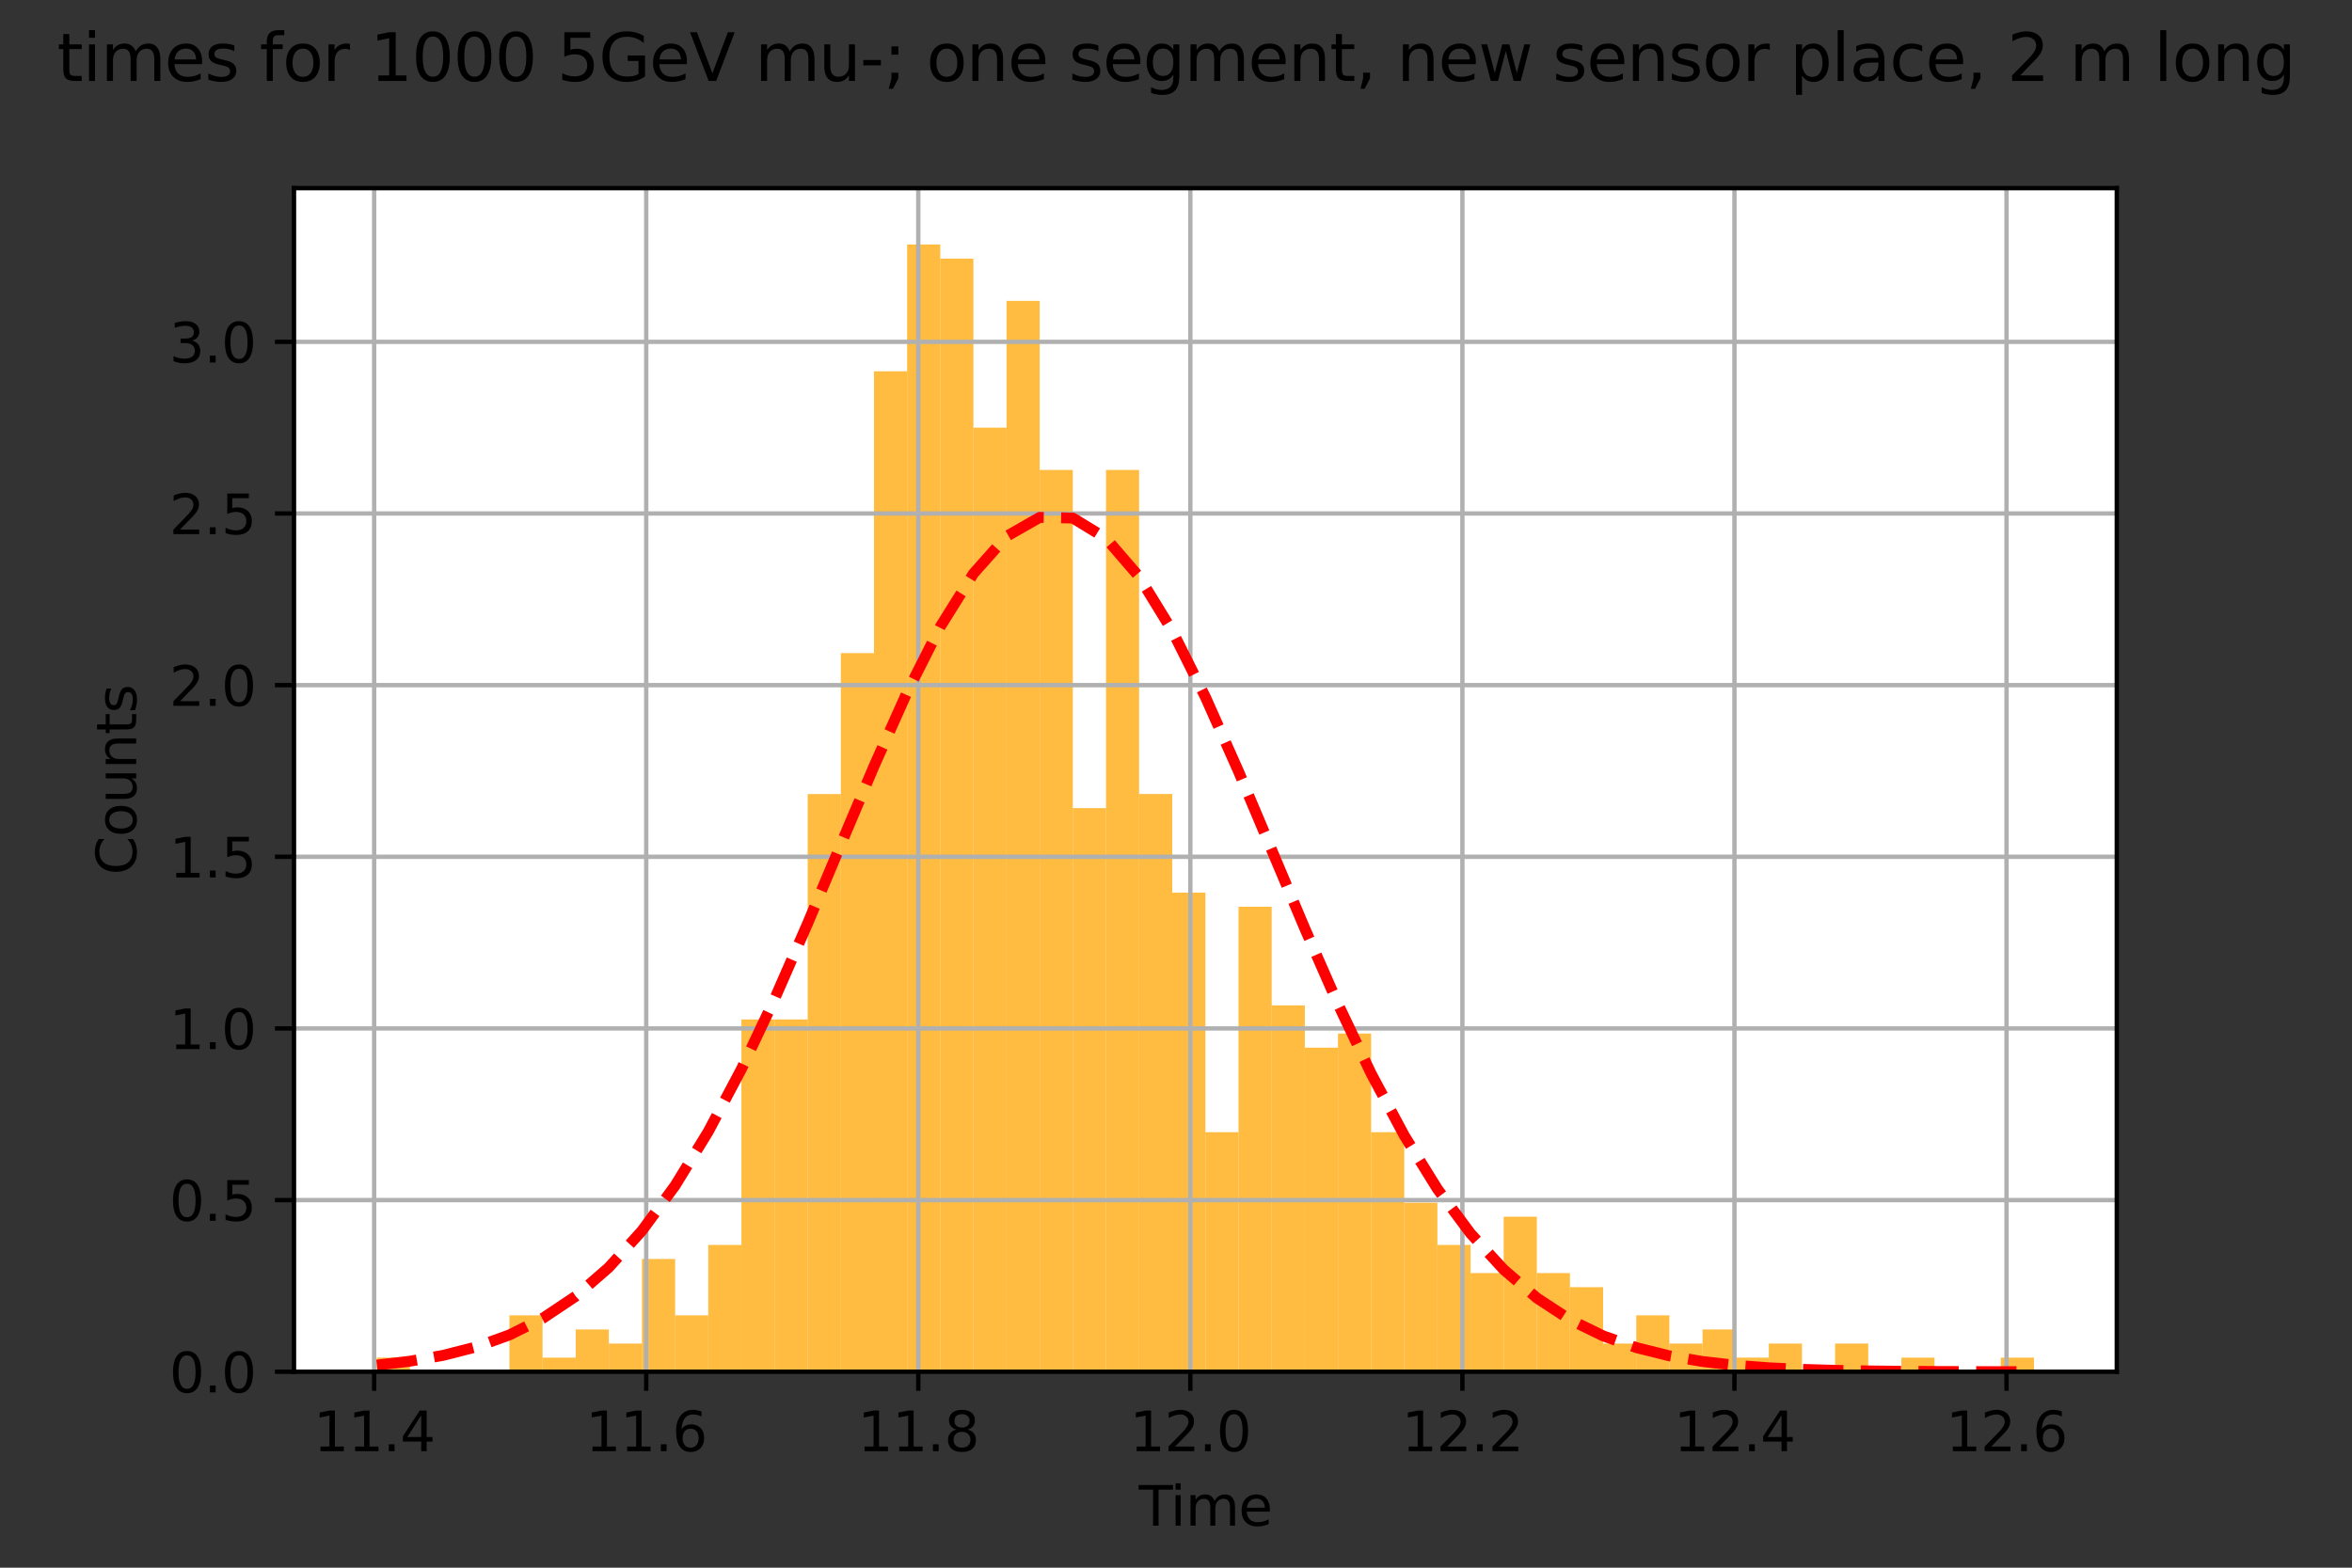 <?xml version="1.0" encoding="utf-8" standalone="no"?>
<!DOCTYPE svg PUBLIC "-//W3C//DTD SVG 1.1//EN"
  "http://www.w3.org/Graphics/SVG/1.1/DTD/svg11.dtd">
<svg xmlns:xlink="http://www.w3.org/1999/xlink" width="432pt" height="288pt" viewBox="0 0 432 288" xmlns="http://www.w3.org/2000/svg" version="1.1">
 <rect x="0" y="0" width="432" height="288" fill="#333333" stroke="none"/>
 <defs>
  <style type="text/css">*{stroke-linejoin: round; stroke-linecap: butt}</style>
 </defs>
 <g id="figure_1">
  <g id="patch_1">
   <path d="M 0 288 
L 432 288 
L 432 0 
L 0 0 
L 0 288 
z
" style="fill: none"/>
  </g>
  <g id="axes_1">
   <g id="patch_2">
    <path d="M 54 252 
L 388.8 252 
L 388.8 34.56 
L 54 34.56 
z
" style="fill: #ffffff"/>
   </g>
   <g id="patch_3">
    <path d="M 69.218 252 
L 75.305 252 
L 75.305 249.411 
L 69.218 249.411 
z
" clip-path="url(#pb1633e975b)" style="fill: #ffa500; opacity: 0.75"/>
   </g>
   <g id="patch_4">
    <path d="M 75.305 252 
L 81.393 252 
L 81.393 252 
L 75.305 252 
z
" clip-path="url(#pb1633e975b)" style="fill: #ffa500; opacity: 0.75"/>
   </g>
   <g id="patch_5">
    <path d="M 81.393 252 
L 87.48 252 
L 87.48 252 
L 81.393 252 
z
" clip-path="url(#pb1633e975b)" style="fill: #ffa500; opacity: 0.75"/>
   </g>
   <g id="patch_6">
    <path d="M 87.48 252 
L 93.567 252 
L 93.567 252 
L 87.48 252 
z
" clip-path="url(#pb1633e975b)" style="fill: #ffa500; opacity: 0.75"/>
   </g>
   <g id="patch_7">
    <path d="M 93.567 252 
L 99.655 252 
L 99.655 241.646 
L 93.567 241.646 
z
" clip-path="url(#pb1633e975b)" style="fill: #ffa500; opacity: 0.75"/>
   </g>
   <g id="patch_8">
    <path d="M 99.655 252 
L 105.742 252 
L 105.742 249.411 
L 99.655 249.411 
z
" clip-path="url(#pb1633e975b)" style="fill: #ffa500; opacity: 0.75"/>
   </g>
   <g id="patch_9">
    <path d="M 105.742 252 
L 111.829 252 
L 111.829 244.234 
L 105.742 244.234 
z
" clip-path="url(#pb1633e975b)" style="fill: #ffa500; opacity: 0.75"/>
   </g>
   <g id="patch_10">
    <path d="M 111.829 252 
L 117.916 252 
L 117.916 246.823 
L 111.829 246.823 
z
" clip-path="url(#pb1633e975b)" style="fill: #ffa500; opacity: 0.75"/>
   </g>
   <g id="patch_11">
    <path d="M 117.916 252 
L 124.004 252 
L 124.004 231.292 
L 117.916 231.292 
z
" clip-path="url(#pb1633e975b)" style="fill: #ffa500; opacity: 0.75"/>
   </g>
   <g id="patch_12">
    <path d="M 124.004 252 
L 130.091 252 
L 130.091 241.646 
L 124.004 241.646 
z
" clip-path="url(#pb1633e975b)" style="fill: #ffa500; opacity: 0.75"/>
   </g>
   <g id="patch_13">
    <path d="M 130.091 252 
L 136.178 252 
L 136.178 228.703 
L 130.091 228.703 
z
" clip-path="url(#pb1633e975b)" style="fill: #ffa500; opacity: 0.75"/>
   </g>
   <g id="patch_14">
    <path d="M 136.178 252 
L 142.265 252 
L 142.265 187.286 
L 136.178 187.286 
z
" clip-path="url(#pb1633e975b)" style="fill: #ffa500; opacity: 0.75"/>
   </g>
   <g id="patch_15">
    <path d="M 142.265 252 
L 148.353 252 
L 148.353 187.286 
L 142.265 187.286 
z
" clip-path="url(#pb1633e975b)" style="fill: #ffa500; opacity: 0.75"/>
   </g>
   <g id="patch_16">
    <path d="M 148.353 252 
L 154.44 252 
L 154.44 145.873 
L 148.353 145.873 
z
" clip-path="url(#pb1633e975b)" style="fill: #ffa500; opacity: 0.75"/>
   </g>
   <g id="patch_17">
    <path d="M 154.44 252 
L 160.527 252 
L 160.527 119.983 
L 154.44 119.983 
z
" clip-path="url(#pb1633e975b)" style="fill: #ffa500; opacity: 0.75"/>
   </g>
   <g id="patch_18">
    <path d="M 160.527 252 
L 166.615 252 
L 166.615 68.211 
L 160.527 68.211 
z
" clip-path="url(#pb1633e975b)" style="fill: #ffa500; opacity: 0.75"/>
   </g>
   <g id="patch_19">
    <path d="M 166.615 252 
L 172.702 252 
L 172.702 44.914 
L 166.615 44.914 
z
" clip-path="url(#pb1633e975b)" style="fill: #ffa500; opacity: 0.75"/>
   </g>
   <g id="patch_20">
    <path d="M 172.702 252 
L 178.789 252 
L 178.789 47.503 
L 172.702 47.503 
z
" clip-path="url(#pb1633e975b)" style="fill: #ffa500; opacity: 0.75"/>
   </g>
   <g id="patch_21">
    <path d="M 178.789 252 
L 184.876 252 
L 184.876 78.566 
L 178.789 78.566 
z
" clip-path="url(#pb1633e975b)" style="fill: #ffa500; opacity: 0.75"/>
   </g>
   <g id="patch_22">
    <path d="M 184.876 252 
L 190.964 252 
L 190.964 55.276 
L 184.876 55.276 
z
" clip-path="url(#pb1633e975b)" style="fill: #ffa500; opacity: 0.75"/>
   </g>
   <g id="patch_23">
    <path d="M 190.964 252 
L 197.051 252 
L 197.051 86.331 
L 190.964 86.331 
z
" clip-path="url(#pb1633e975b)" style="fill: #ffa500; opacity: 0.75"/>
   </g>
   <g id="patch_24">
    <path d="M 197.051 252 
L 203.138 252 
L 203.138 148.457 
L 197.051 148.457 
z
" clip-path="url(#pb1633e975b)" style="fill: #ffa500; opacity: 0.75"/>
   </g>
   <g id="patch_25">
    <path d="M 203.138 252 
L 209.225 252 
L 209.225 86.331 
L 203.138 86.331 
z
" clip-path="url(#pb1633e975b)" style="fill: #ffa500; opacity: 0.75"/>
   </g>
   <g id="patch_26">
    <path d="M 209.225 252 
L 215.313 252 
L 215.313 145.869 
L 209.225 145.869 
z
" clip-path="url(#pb1633e975b)" style="fill: #ffa500; opacity: 0.75"/>
   </g>
   <g id="patch_27">
    <path d="M 215.313 252 
L 221.4 252 
L 221.4 163.992 
L 215.313 163.992 
z
" clip-path="url(#pb1633e975b)" style="fill: #ffa500; opacity: 0.75"/>
   </g>
   <g id="patch_28">
    <path d="M 221.4 252 
L 227.487 252 
L 227.487 207.994 
L 221.4 207.994 
z
" clip-path="url(#pb1633e975b)" style="fill: #ffa500; opacity: 0.75"/>
   </g>
   <g id="patch_29">
    <path d="M 227.487 252 
L 233.575 252 
L 233.575 166.577 
L 227.487 166.577 
z
" clip-path="url(#pb1633e975b)" style="fill: #ffa500; opacity: 0.75"/>
   </g>
   <g id="patch_30">
    <path d="M 233.575 252 
L 239.662 252 
L 239.662 184.697 
L 233.575 184.697 
z
" clip-path="url(#pb1633e975b)" style="fill: #ffa500; opacity: 0.75"/>
   </g>
   <g id="patch_31">
    <path d="M 239.662 252 
L 245.749 252 
L 245.749 192.463 
L 239.662 192.463 
z
" clip-path="url(#pb1633e975b)" style="fill: #ffa500; opacity: 0.75"/>
   </g>
   <g id="patch_32">
    <path d="M 245.749 252 
L 251.836 252 
L 251.836 189.874 
L 245.749 189.874 
z
" clip-path="url(#pb1633e975b)" style="fill: #ffa500; opacity: 0.75"/>
   </g>
   <g id="patch_33">
    <path d="M 251.836 252 
L 257.924 252 
L 257.924 207.996 
L 251.836 207.996 
z
" clip-path="url(#pb1633e975b)" style="fill: #ffa500; opacity: 0.75"/>
   </g>
   <g id="patch_34">
    <path d="M 257.924 252 
L 264.011 252 
L 264.011 220.937 
L 257.924 220.937 
z
" clip-path="url(#pb1633e975b)" style="fill: #ffa500; opacity: 0.75"/>
   </g>
   <g id="patch_35">
    <path d="M 264.011 252 
L 270.098 252 
L 270.098 228.703 
L 264.011 228.703 
z
" clip-path="url(#pb1633e975b)" style="fill: #ffa500; opacity: 0.75"/>
   </g>
   <g id="patch_36">
    <path d="M 270.098 252 
L 276.185 252 
L 276.185 233.88 
L 270.098 233.88 
z
" clip-path="url(#pb1633e975b)" style="fill: #ffa500; opacity: 0.75"/>
   </g>
   <g id="patch_37">
    <path d="M 276.185 252 
L 282.273 252 
L 282.273 223.526 
L 276.185 223.526 
z
" clip-path="url(#pb1633e975b)" style="fill: #ffa500; opacity: 0.75"/>
   </g>
   <g id="patch_38">
    <path d="M 282.273 252 
L 288.36 252 
L 288.36 233.88 
L 282.273 233.88 
z
" clip-path="url(#pb1633e975b)" style="fill: #ffa500; opacity: 0.75"/>
   </g>
   <g id="patch_39">
    <path d="M 288.36 252 
L 294.447 252 
L 294.447 236.469 
L 288.36 236.469 
z
" clip-path="url(#pb1633e975b)" style="fill: #ffa500; opacity: 0.75"/>
   </g>
   <g id="patch_40">
    <path d="M 294.447 252 
L 300.535 252 
L 300.535 246.823 
L 294.447 246.823 
z
" clip-path="url(#pb1633e975b)" style="fill: #ffa500; opacity: 0.75"/>
   </g>
   <g id="patch_41">
    <path d="M 300.535 252 
L 306.622 252 
L 306.622 241.646 
L 300.535 241.646 
z
" clip-path="url(#pb1633e975b)" style="fill: #ffa500; opacity: 0.75"/>
   </g>
   <g id="patch_42">
    <path d="M 306.622 252 
L 312.709 252 
L 312.709 246.823 
L 306.622 246.823 
z
" clip-path="url(#pb1633e975b)" style="fill: #ffa500; opacity: 0.75"/>
   </g>
   <g id="patch_43">
    <path d="M 312.709 252 
L 318.796 252 
L 318.796 244.234 
L 312.709 244.234 
z
" clip-path="url(#pb1633e975b)" style="fill: #ffa500; opacity: 0.75"/>
   </g>
   <g id="patch_44">
    <path d="M 318.796 252 
L 324.884 252 
L 324.884 249.412 
L 318.796 249.412 
z
" clip-path="url(#pb1633e975b)" style="fill: #ffa500; opacity: 0.75"/>
   </g>
   <g id="patch_45">
    <path d="M 324.884 252 
L 330.971 252 
L 330.971 246.823 
L 324.884 246.823 
z
" clip-path="url(#pb1633e975b)" style="fill: #ffa500; opacity: 0.75"/>
   </g>
   <g id="patch_46">
    <path d="M 330.971 252 
L 337.058 252 
L 337.058 252 
L 330.971 252 
z
" clip-path="url(#pb1633e975b)" style="fill: #ffa500; opacity: 0.75"/>
   </g>
   <g id="patch_47">
    <path d="M 337.058 252 
L 343.145 252 
L 343.145 246.823 
L 337.058 246.823 
z
" clip-path="url(#pb1633e975b)" style="fill: #ffa500; opacity: 0.75"/>
   </g>
   <g id="patch_48">
    <path d="M 343.145 252 
L 349.233 252 
L 349.233 252 
L 343.145 252 
z
" clip-path="url(#pb1633e975b)" style="fill: #ffa500; opacity: 0.75"/>
   </g>
   <g id="patch_49">
    <path d="M 349.233 252 
L 355.32 252 
L 355.32 249.411 
L 349.233 249.411 
z
" clip-path="url(#pb1633e975b)" style="fill: #ffa500; opacity: 0.75"/>
   </g>
   <g id="patch_50">
    <path d="M 355.32 252 
L 361.407 252 
L 361.407 252 
L 355.32 252 
z
" clip-path="url(#pb1633e975b)" style="fill: #ffa500; opacity: 0.75"/>
   </g>
   <g id="patch_51">
    <path d="M 361.407 252 
L 367.495 252 
L 367.495 252 
L 361.407 252 
z
" clip-path="url(#pb1633e975b)" style="fill: #ffa500; opacity: 0.75"/>
   </g>
   <g id="patch_52">
    <path d="M 367.495 252 
L 373.582 252 
L 373.582 249.411 
L 367.495 249.411 
z
" clip-path="url(#pb1633e975b)" style="fill: #ffa500; opacity: 0.75"/>
   </g>
   <g id="matplotlib.axis_1">
    <g id="xtick_1">
     <g id="line2d_1">
      <path d="M 68.724 252 
L 68.724 34.56 
" clip-path="url(#pb1633e975b)" style="fill: none; stroke: #b0b0b0; stroke-width: 0.8; stroke-linecap: square"/>
     </g>
     <g id="line2d_2">
      <defs>
       <path id="mcf24956a48" d="M 0 0 
L 0 3.5 
" style="stroke: #000000; stroke-width: 0.8"/>
      </defs>
      <g>
       <use xlink:href="#mcf24956a48" x="68.724" y="252" style="stroke: #000000; stroke-width: 0.8"/>
      </g>
     </g>
     <g id="text_1">
      <!-- 11.4 -->
      <g transform="translate(57.591 266.598) scale(0.1 -0.1)">
       <defs>
        <path id="DejaVuSans-31" d="M 794 531 
L 1825 531 
L 1825 4091 
L 703 3866 
L 703 4441 
L 1819 4666 
L 2450 4666 
L 2450 531 
L 3481 531 
L 3481 0 
L 794 0 
L 794 531 
z
" transform="scale(0.016)"/>
        <path id="DejaVuSans-2e" d="M 684 794 
L 1344 794 
L 1344 0 
L 684 0 
L 684 794 
z
" transform="scale(0.016)"/>
        <path id="DejaVuSans-34" d="M 2419 4116 
L 825 1625 
L 2419 1625 
L 2419 4116 
z
M 2253 4666 
L 3047 4666 
L 3047 1625 
L 3713 1625 
L 3713 1100 
L 3047 1100 
L 3047 0 
L 2419 0 
L 2419 1100 
L 313 1100 
L 313 1709 
L 2253 4666 
z
" transform="scale(0.016)"/>
       </defs>
       <use xlink:href="#DejaVuSans-31"/>
       <use xlink:href="#DejaVuSans-31" x="63.623"/>
       <use xlink:href="#DejaVuSans-2e" x="127.246"/>
       <use xlink:href="#DejaVuSans-34" x="159.033"/>
      </g>
     </g>
    </g>
    <g id="xtick_2">
     <g id="line2d_3">
      <path d="M 118.694 252 
L 118.694 34.56 
" clip-path="url(#pb1633e975b)" style="fill: none; stroke: #b0b0b0; stroke-width: 0.8; stroke-linecap: square"/>
     </g>
     <g id="line2d_4">
      <g>
       <use xlink:href="#mcf24956a48" x="118.694" y="252" style="stroke: #000000; stroke-width: 0.8"/>
      </g>
     </g>
     <g id="text_2">
      <!-- 11.6 -->
      <g transform="translate(107.561 266.598) scale(0.1 -0.1)">
       <defs>
        <path id="DejaVuSans-36" d="M 2113 2584 
Q 1688 2584 1439 2293 
Q 1191 2003 1191 1497 
Q 1191 994 1439 701 
Q 1688 409 2113 409 
Q 2538 409 2786 701 
Q 3034 994 3034 1497 
Q 3034 2003 2786 2293 
Q 2538 2584 2113 2584 
z
M 3366 4563 
L 3366 3988 
Q 3128 4100 2886 4159 
Q 2644 4219 2406 4219 
Q 1781 4219 1451 3797 
Q 1122 3375 1075 2522 
Q 1259 2794 1537 2939 
Q 1816 3084 2150 3084 
Q 2853 3084 3261 2657 
Q 3669 2231 3669 1497 
Q 3669 778 3244 343 
Q 2819 -91 2113 -91 
Q 1303 -91 875 529 
Q 447 1150 447 2328 
Q 447 3434 972 4092 
Q 1497 4750 2381 4750 
Q 2619 4750 2861 4703 
Q 3103 4656 3366 4563 
z
" transform="scale(0.016)"/>
       </defs>
       <use xlink:href="#DejaVuSans-31"/>
       <use xlink:href="#DejaVuSans-31" x="63.623"/>
       <use xlink:href="#DejaVuSans-2e" x="127.246"/>
       <use xlink:href="#DejaVuSans-36" x="159.033"/>
      </g>
     </g>
    </g>
    <g id="xtick_3">
     <g id="line2d_5">
      <path d="M 168.664 252 
L 168.664 34.56 
" clip-path="url(#pb1633e975b)" style="fill: none; stroke: #b0b0b0; stroke-width: 0.8; stroke-linecap: square"/>
     </g>
     <g id="line2d_6">
      <g>
       <use xlink:href="#mcf24956a48" x="168.664" y="252" style="stroke: #000000; stroke-width: 0.8"/>
      </g>
     </g>
     <g id="text_3">
      <!-- 11.8 -->
      <g transform="translate(157.531 266.598) scale(0.1 -0.1)">
       <defs>
        <path id="DejaVuSans-38" d="M 2034 2216 
Q 1584 2216 1326 1975 
Q 1069 1734 1069 1313 
Q 1069 891 1326 650 
Q 1584 409 2034 409 
Q 2484 409 2743 651 
Q 3003 894 3003 1313 
Q 3003 1734 2745 1975 
Q 2488 2216 2034 2216 
z
M 1403 2484 
Q 997 2584 770 2862 
Q 544 3141 544 3541 
Q 544 4100 942 4425 
Q 1341 4750 2034 4750 
Q 2731 4750 3128 4425 
Q 3525 4100 3525 3541 
Q 3525 3141 3298 2862 
Q 3072 2584 2669 2484 
Q 3125 2378 3379 2068 
Q 3634 1759 3634 1313 
Q 3634 634 3220 271 
Q 2806 -91 2034 -91 
Q 1263 -91 848 271 
Q 434 634 434 1313 
Q 434 1759 690 2068 
Q 947 2378 1403 2484 
z
M 1172 3481 
Q 1172 3119 1398 2916 
Q 1625 2713 2034 2713 
Q 2441 2713 2670 2916 
Q 2900 3119 2900 3481 
Q 2900 3844 2670 4047 
Q 2441 4250 2034 4250 
Q 1625 4250 1398 4047 
Q 1172 3844 1172 3481 
z
" transform="scale(0.016)"/>
       </defs>
       <use xlink:href="#DejaVuSans-31"/>
       <use xlink:href="#DejaVuSans-31" x="63.623"/>
       <use xlink:href="#DejaVuSans-2e" x="127.246"/>
       <use xlink:href="#DejaVuSans-38" x="159.033"/>
      </g>
     </g>
    </g>
    <g id="xtick_4">
     <g id="line2d_7">
      <path d="M 218.634 252 
L 218.634 34.56 
" clip-path="url(#pb1633e975b)" style="fill: none; stroke: #b0b0b0; stroke-width: 0.8; stroke-linecap: square"/>
     </g>
     <g id="line2d_8">
      <g>
       <use xlink:href="#mcf24956a48" x="218.634" y="252" style="stroke: #000000; stroke-width: 0.8"/>
      </g>
     </g>
     <g id="text_4">
      <!-- 12.0 -->
      <g transform="translate(207.501 266.598) scale(0.1 -0.1)">
       <defs>
        <path id="DejaVuSans-32" d="M 1228 531 
L 3431 531 
L 3431 0 
L 469 0 
L 469 531 
Q 828 903 1448 1529 
Q 2069 2156 2228 2338 
Q 2531 2678 2651 2914 
Q 2772 3150 2772 3378 
Q 2772 3750 2511 3984 
Q 2250 4219 1831 4219 
Q 1534 4219 1204 4116 
Q 875 4013 500 3803 
L 500 4441 
Q 881 4594 1212 4672 
Q 1544 4750 1819 4750 
Q 2544 4750 2975 4387 
Q 3406 4025 3406 3419 
Q 3406 3131 3298 2873 
Q 3191 2616 2906 2266 
Q 2828 2175 2409 1742 
Q 1991 1309 1228 531 
z
" transform="scale(0.016)"/>
        <path id="DejaVuSans-30" d="M 2034 4250 
Q 1547 4250 1301 3770 
Q 1056 3291 1056 2328 
Q 1056 1369 1301 889 
Q 1547 409 2034 409 
Q 2525 409 2770 889 
Q 3016 1369 3016 2328 
Q 3016 3291 2770 3770 
Q 2525 4250 2034 4250 
z
M 2034 4750 
Q 2819 4750 3233 4129 
Q 3647 3509 3647 2328 
Q 3647 1150 3233 529 
Q 2819 -91 2034 -91 
Q 1250 -91 836 529 
Q 422 1150 422 2328 
Q 422 3509 836 4129 
Q 1250 4750 2034 4750 
z
" transform="scale(0.016)"/>
       </defs>
       <use xlink:href="#DejaVuSans-31"/>
       <use xlink:href="#DejaVuSans-32" x="63.623"/>
       <use xlink:href="#DejaVuSans-2e" x="127.246"/>
       <use xlink:href="#DejaVuSans-30" x="159.033"/>
      </g>
     </g>
    </g>
    <g id="xtick_5">
     <g id="line2d_9">
      <path d="M 268.604 252 
L 268.604 34.56 
" clip-path="url(#pb1633e975b)" style="fill: none; stroke: #b0b0b0; stroke-width: 0.8; stroke-linecap: square"/>
     </g>
     <g id="line2d_10">
      <g>
       <use xlink:href="#mcf24956a48" x="268.604" y="252" style="stroke: #000000; stroke-width: 0.8"/>
      </g>
     </g>
     <g id="text_5">
      <!-- 12.2 -->
      <g transform="translate(257.471 266.598) scale(0.1 -0.1)">
       <use xlink:href="#DejaVuSans-31"/>
       <use xlink:href="#DejaVuSans-32" x="63.623"/>
       <use xlink:href="#DejaVuSans-2e" x="127.246"/>
       <use xlink:href="#DejaVuSans-32" x="159.033"/>
      </g>
     </g>
    </g>
    <g id="xtick_6">
     <g id="line2d_11">
      <path d="M 318.574 252 
L 318.574 34.56 
" clip-path="url(#pb1633e975b)" style="fill: none; stroke: #b0b0b0; stroke-width: 0.8; stroke-linecap: square"/>
     </g>
     <g id="line2d_12">
      <g>
       <use xlink:href="#mcf24956a48" x="318.574" y="252" style="stroke: #000000; stroke-width: 0.8"/>
      </g>
     </g>
     <g id="text_6">
      <!-- 12.4 -->
      <g transform="translate(307.441 266.598) scale(0.1 -0.1)">
       <use xlink:href="#DejaVuSans-31"/>
       <use xlink:href="#DejaVuSans-32" x="63.623"/>
       <use xlink:href="#DejaVuSans-2e" x="127.246"/>
       <use xlink:href="#DejaVuSans-34" x="159.033"/>
      </g>
     </g>
    </g>
    <g id="xtick_7">
     <g id="line2d_13">
      <path d="M 368.544 252 
L 368.544 34.56 
" clip-path="url(#pb1633e975b)" style="fill: none; stroke: #b0b0b0; stroke-width: 0.8; stroke-linecap: square"/>
     </g>
     <g id="line2d_14">
      <g>
       <use xlink:href="#mcf24956a48" x="368.544" y="252" style="stroke: #000000; stroke-width: 0.8"/>
      </g>
     </g>
     <g id="text_7">
      <!-- 12.6 -->
      <g transform="translate(357.411 266.598) scale(0.1 -0.1)">
       <use xlink:href="#DejaVuSans-31"/>
       <use xlink:href="#DejaVuSans-32" x="63.623"/>
       <use xlink:href="#DejaVuSans-2e" x="127.246"/>
       <use xlink:href="#DejaVuSans-36" x="159.033"/>
      </g>
     </g>
    </g>
    <g id="text_8">
     <!-- Time -->
     <g transform="translate(209.166 280.277) scale(0.1 -0.1)">
      <defs>
       <path id="DejaVuSans-54" d="M -19 4666 
L 3928 4666 
L 3928 4134 
L 2272 4134 
L 2272 0 
L 1638 0 
L 1638 4134 
L -19 4134 
L -19 4666 
z
" transform="scale(0.016)"/>
       <path id="DejaVuSans-69" d="M 603 3500 
L 1178 3500 
L 1178 0 
L 603 0 
L 603 3500 
z
M 603 4863 
L 1178 4863 
L 1178 4134 
L 603 4134 
L 603 4863 
z
" transform="scale(0.016)"/>
       <path id="DejaVuSans-6d" d="M 3328 2828 
Q 3544 3216 3844 3400 
Q 4144 3584 4550 3584 
Q 5097 3584 5394 3201 
Q 5691 2819 5691 2113 
L 5691 0 
L 5113 0 
L 5113 2094 
Q 5113 2597 4934 2840 
Q 4756 3084 4391 3084 
Q 3944 3084 3684 2787 
Q 3425 2491 3425 1978 
L 3425 0 
L 2847 0 
L 2847 2094 
Q 2847 2600 2669 2842 
Q 2491 3084 2119 3084 
Q 1678 3084 1418 2786 
Q 1159 2488 1159 1978 
L 1159 0 
L 581 0 
L 581 3500 
L 1159 3500 
L 1159 2956 
Q 1356 3278 1631 3431 
Q 1906 3584 2284 3584 
Q 2666 3584 2933 3390 
Q 3200 3197 3328 2828 
z
" transform="scale(0.016)"/>
       <path id="DejaVuSans-65" d="M 3597 1894 
L 3597 1613 
L 953 1613 
Q 991 1019 1311 708 
Q 1631 397 2203 397 
Q 2534 397 2845 478 
Q 3156 559 3463 722 
L 3463 178 
Q 3153 47 2828 -22 
Q 2503 -91 2169 -91 
Q 1331 -91 842 396 
Q 353 884 353 1716 
Q 353 2575 817 3079 
Q 1281 3584 2069 3584 
Q 2775 3584 3186 3129 
Q 3597 2675 3597 1894 
z
M 3022 2063 
Q 3016 2534 2758 2815 
Q 2500 3097 2075 3097 
Q 1594 3097 1305 2825 
Q 1016 2553 972 2059 
L 3022 2063 
z
" transform="scale(0.016)"/>
      </defs>
      <use xlink:href="#DejaVuSans-54"/>
      <use xlink:href="#DejaVuSans-69" x="57.959"/>
      <use xlink:href="#DejaVuSans-6d" x="85.742"/>
      <use xlink:href="#DejaVuSans-65" x="183.154"/>
     </g>
    </g>
   </g>
   <g id="matplotlib.axis_2">
    <g id="ytick_1">
     <g id="line2d_15">
      <path d="M 54 252 
L 388.8 252 
" clip-path="url(#pb1633e975b)" style="fill: none; stroke: #b0b0b0; stroke-width: 0.8; stroke-linecap: square"/>
     </g>
     <g id="line2d_16">
      <defs>
       <path id="mdf235ed994" d="M 0 0 
L -3.5 0 
" style="stroke: #000000; stroke-width: 0.8"/>
      </defs>
      <g>
       <use xlink:href="#mdf235ed994" x="54" y="252" style="stroke: #000000; stroke-width: 0.8"/>
      </g>
     </g>
     <g id="text_9">
      <!-- 0.0 -->
      <g transform="translate(31.097 255.799) scale(0.1 -0.1)">
       <use xlink:href="#DejaVuSans-30"/>
       <use xlink:href="#DejaVuSans-2e" x="63.623"/>
       <use xlink:href="#DejaVuSans-30" x="95.41"/>
      </g>
     </g>
    </g>
    <g id="ytick_2">
     <g id="line2d_17">
      <path d="M 54 220.467 
L 388.8 220.467 
" clip-path="url(#pb1633e975b)" style="fill: none; stroke: #b0b0b0; stroke-width: 0.8; stroke-linecap: square"/>
     </g>
     <g id="line2d_18">
      <g>
       <use xlink:href="#mdf235ed994" x="54" y="220.467" style="stroke: #000000; stroke-width: 0.8"/>
      </g>
     </g>
     <g id="text_10">
      <!-- 0.5 -->
      <g transform="translate(31.097 224.266) scale(0.1 -0.1)">
       <defs>
        <path id="DejaVuSans-35" d="M 691 4666 
L 3169 4666 
L 3169 4134 
L 1269 4134 
L 1269 2991 
Q 1406 3038 1543 3061 
Q 1681 3084 1819 3084 
Q 2600 3084 3056 2656 
Q 3513 2228 3513 1497 
Q 3513 744 3044 326 
Q 2575 -91 1722 -91 
Q 1428 -91 1123 -41 
Q 819 9 494 109 
L 494 744 
Q 775 591 1075 516 
Q 1375 441 1709 441 
Q 2250 441 2565 725 
Q 2881 1009 2881 1497 
Q 2881 1984 2565 2268 
Q 2250 2553 1709 2553 
Q 1456 2553 1204 2497 
Q 953 2441 691 2322 
L 691 4666 
z
" transform="scale(0.016)"/>
       </defs>
       <use xlink:href="#DejaVuSans-30"/>
       <use xlink:href="#DejaVuSans-2e" x="63.623"/>
       <use xlink:href="#DejaVuSans-35" x="95.41"/>
      </g>
     </g>
    </g>
    <g id="ytick_3">
     <g id="line2d_19">
      <path d="M 54 188.933 
L 388.8 188.933 
" clip-path="url(#pb1633e975b)" style="fill: none; stroke: #b0b0b0; stroke-width: 0.8; stroke-linecap: square"/>
     </g>
     <g id="line2d_20">
      <g>
       <use xlink:href="#mdf235ed994" x="54" y="188.933" style="stroke: #000000; stroke-width: 0.8"/>
      </g>
     </g>
     <g id="text_11">
      <!-- 1.0 -->
      <g transform="translate(31.097 192.733) scale(0.1 -0.1)">
       <use xlink:href="#DejaVuSans-31"/>
       <use xlink:href="#DejaVuSans-2e" x="63.623"/>
       <use xlink:href="#DejaVuSans-30" x="95.41"/>
      </g>
     </g>
    </g>
    <g id="ytick_4">
     <g id="line2d_21">
      <path d="M 54 157.4 
L 388.8 157.4 
" clip-path="url(#pb1633e975b)" style="fill: none; stroke: #b0b0b0; stroke-width: 0.8; stroke-linecap: square"/>
     </g>
     <g id="line2d_22">
      <g>
       <use xlink:href="#mdf235ed994" x="54" y="157.4" style="stroke: #000000; stroke-width: 0.8"/>
      </g>
     </g>
     <g id="text_12">
      <!-- 1.5 -->
      <g transform="translate(31.097 161.199) scale(0.1 -0.1)">
       <use xlink:href="#DejaVuSans-31"/>
       <use xlink:href="#DejaVuSans-2e" x="63.623"/>
       <use xlink:href="#DejaVuSans-35" x="95.41"/>
      </g>
     </g>
    </g>
    <g id="ytick_5">
     <g id="line2d_23">
      <path d="M 54 125.867 
L 388.8 125.867 
" clip-path="url(#pb1633e975b)" style="fill: none; stroke: #b0b0b0; stroke-width: 0.8; stroke-linecap: square"/>
     </g>
     <g id="line2d_24">
      <g>
       <use xlink:href="#mdf235ed994" x="54" y="125.867" style="stroke: #000000; stroke-width: 0.8"/>
      </g>
     </g>
     <g id="text_13">
      <!-- 2.0 -->
      <g transform="translate(31.097 129.666) scale(0.1 -0.1)">
       <use xlink:href="#DejaVuSans-32"/>
       <use xlink:href="#DejaVuSans-2e" x="63.623"/>
       <use xlink:href="#DejaVuSans-30" x="95.41"/>
      </g>
     </g>
    </g>
    <g id="ytick_6">
     <g id="line2d_25">
      <path d="M 54 94.333 
L 388.8 94.333 
" clip-path="url(#pb1633e975b)" style="fill: none; stroke: #b0b0b0; stroke-width: 0.8; stroke-linecap: square"/>
     </g>
     <g id="line2d_26">
      <g>
       <use xlink:href="#mdf235ed994" x="54" y="94.333" style="stroke: #000000; stroke-width: 0.8"/>
      </g>
     </g>
     <g id="text_14">
      <!-- 2.5 -->
      <g transform="translate(31.097 98.132) scale(0.1 -0.1)">
       <use xlink:href="#DejaVuSans-32"/>
       <use xlink:href="#DejaVuSans-2e" x="63.623"/>
       <use xlink:href="#DejaVuSans-35" x="95.41"/>
      </g>
     </g>
    </g>
    <g id="ytick_7">
     <g id="line2d_27">
      <path d="M 54 62.8 
L 388.8 62.8 
" clip-path="url(#pb1633e975b)" style="fill: none; stroke: #b0b0b0; stroke-width: 0.8; stroke-linecap: square"/>
     </g>
     <g id="line2d_28">
      <g>
       <use xlink:href="#mdf235ed994" x="54" y="62.8" style="stroke: #000000; stroke-width: 0.8"/>
      </g>
     </g>
     <g id="text_15">
      <!-- 3.0 -->
      <g transform="translate(31.097 66.599) scale(0.1 -0.1)">
       <defs>
        <path id="DejaVuSans-33" d="M 2597 2516 
Q 3050 2419 3304 2112 
Q 3559 1806 3559 1356 
Q 3559 666 3084 287 
Q 2609 -91 1734 -91 
Q 1441 -91 1130 -33 
Q 819 25 488 141 
L 488 750 
Q 750 597 1062 519 
Q 1375 441 1716 441 
Q 2309 441 2620 675 
Q 2931 909 2931 1356 
Q 2931 1769 2642 2001 
Q 2353 2234 1838 2234 
L 1294 2234 
L 1294 2753 
L 1863 2753 
Q 2328 2753 2575 2939 
Q 2822 3125 2822 3475 
Q 2822 3834 2567 4026 
Q 2313 4219 1838 4219 
Q 1578 4219 1281 4162 
Q 984 4106 628 3988 
L 628 4550 
Q 988 4650 1302 4700 
Q 1616 4750 1894 4750 
Q 2613 4750 3031 4423 
Q 3450 4097 3450 3541 
Q 3450 3153 3228 2886 
Q 3006 2619 2597 2516 
z
" transform="scale(0.016)"/>
       </defs>
       <use xlink:href="#DejaVuSans-33"/>
       <use xlink:href="#DejaVuSans-2e" x="63.623"/>
       <use xlink:href="#DejaVuSans-30" x="95.41"/>
      </g>
     </g>
    </g>
    <g id="text_16">
     <!-- Counts -->
     <g transform="translate(25.017 160.733) rotate(-90) scale(0.1 -0.1)">
      <defs>
       <path id="DejaVuSans-43" d="M 4122 4306 
L 4122 3641 
Q 3803 3938 3442 4084 
Q 3081 4231 2675 4231 
Q 1875 4231 1450 3742 
Q 1025 3253 1025 2328 
Q 1025 1406 1450 917 
Q 1875 428 2675 428 
Q 3081 428 3442 575 
Q 3803 722 4122 1019 
L 4122 359 
Q 3791 134 3420 21 
Q 3050 -91 2638 -91 
Q 1578 -91 968 557 
Q 359 1206 359 2328 
Q 359 3453 968 4101 
Q 1578 4750 2638 4750 
Q 3056 4750 3426 4639 
Q 3797 4528 4122 4306 
z
" transform="scale(0.016)"/>
       <path id="DejaVuSans-6f" d="M 1959 3097 
Q 1497 3097 1228 2736 
Q 959 2375 959 1747 
Q 959 1119 1226 758 
Q 1494 397 1959 397 
Q 2419 397 2687 759 
Q 2956 1122 2956 1747 
Q 2956 2369 2687 2733 
Q 2419 3097 1959 3097 
z
M 1959 3584 
Q 2709 3584 3137 3096 
Q 3566 2609 3566 1747 
Q 3566 888 3137 398 
Q 2709 -91 1959 -91 
Q 1206 -91 779 398 
Q 353 888 353 1747 
Q 353 2609 779 3096 
Q 1206 3584 1959 3584 
z
" transform="scale(0.016)"/>
       <path id="DejaVuSans-75" d="M 544 1381 
L 544 3500 
L 1119 3500 
L 1119 1403 
Q 1119 906 1312 657 
Q 1506 409 1894 409 
Q 2359 409 2629 706 
Q 2900 1003 2900 1516 
L 2900 3500 
L 3475 3500 
L 3475 0 
L 2900 0 
L 2900 538 
Q 2691 219 2414 64 
Q 2138 -91 1772 -91 
Q 1169 -91 856 284 
Q 544 659 544 1381 
z
M 1991 3584 
L 1991 3584 
z
" transform="scale(0.016)"/>
       <path id="DejaVuSans-6e" d="M 3513 2113 
L 3513 0 
L 2938 0 
L 2938 2094 
Q 2938 2591 2744 2837 
Q 2550 3084 2163 3084 
Q 1697 3084 1428 2787 
Q 1159 2491 1159 1978 
L 1159 0 
L 581 0 
L 581 3500 
L 1159 3500 
L 1159 2956 
Q 1366 3272 1645 3428 
Q 1925 3584 2291 3584 
Q 2894 3584 3203 3211 
Q 3513 2838 3513 2113 
z
" transform="scale(0.016)"/>
       <path id="DejaVuSans-74" d="M 1172 4494 
L 1172 3500 
L 2356 3500 
L 2356 3053 
L 1172 3053 
L 1172 1153 
Q 1172 725 1289 603 
Q 1406 481 1766 481 
L 2356 481 
L 2356 0 
L 1766 0 
Q 1100 0 847 248 
Q 594 497 594 1153 
L 594 3053 
L 172 3053 
L 172 3500 
L 594 3500 
L 594 4494 
L 1172 4494 
z
" transform="scale(0.016)"/>
       <path id="DejaVuSans-73" d="M 2834 3397 
L 2834 2853 
Q 2591 2978 2328 3040 
Q 2066 3103 1784 3103 
Q 1356 3103 1142 2972 
Q 928 2841 928 2578 
Q 928 2378 1081 2264 
Q 1234 2150 1697 2047 
L 1894 2003 
Q 2506 1872 2764 1633 
Q 3022 1394 3022 966 
Q 3022 478 2636 193 
Q 2250 -91 1575 -91 
Q 1294 -91 989 -36 
Q 684 19 347 128 
L 347 722 
Q 666 556 975 473 
Q 1284 391 1588 391 
Q 1994 391 2212 530 
Q 2431 669 2431 922 
Q 2431 1156 2273 1281 
Q 2116 1406 1581 1522 
L 1381 1569 
Q 847 1681 609 1914 
Q 372 2147 372 2553 
Q 372 3047 722 3315 
Q 1072 3584 1716 3584 
Q 2034 3584 2315 3537 
Q 2597 3491 2834 3397 
z
" transform="scale(0.016)"/>
      </defs>
      <use xlink:href="#DejaVuSans-43"/>
      <use xlink:href="#DejaVuSans-6f" x="69.824"/>
      <use xlink:href="#DejaVuSans-75" x="131.006"/>
      <use xlink:href="#DejaVuSans-6e" x="194.385"/>
      <use xlink:href="#DejaVuSans-74" x="257.764"/>
      <use xlink:href="#DejaVuSans-73" x="296.973"/>
     </g>
    </g>
   </g>
   <g id="line2d_29">
    <path d="M 69.218 250.783 
L 75.305 250.066 
L 81.393 248.995 
L 87.48 247.44 
L 93.567 245.239 
L 99.655 242.206 
L 105.742 238.137 
L 111.829 232.827 
L 117.916 226.093 
L 124.004 217.797 
L 130.091 207.88 
L 136.178 196.395 
L 142.265 183.527 
L 148.353 169.617 
L 154.44 155.155 
L 160.527 140.768 
L 166.615 127.175 
L 172.702 115.135 
L 178.789 105.378 
L 184.876 98.53 
L 190.964 95.049 
L 197.051 95.172 
L 203.138 98.891 
L 209.225 105.952 
L 215.313 115.885 
L 221.4 128.053 
L 227.487 141.724 
L 233.575 156.138 
L 239.662 170.581 
L 245.749 184.434 
L 251.836 197.217 
L 257.924 208.601 
L 264.011 218.409 
L 270.098 226.596 
L 276.185 233.229 
L 282.273 238.448 
L 288.36 242.441 
L 294.447 245.412 
L 300.535 247.564 
L 306.622 249.081 
L 312.709 250.124 
L 318.796 250.822 
L 324.884 251.277 
L 330.971 251.566 
L 337.058 251.746 
L 343.145 251.855 
L 349.233 251.919 
L 355.32 251.956 
L 361.407 251.976 
L 367.495 251.988 
L 373.582 251.994 
" clip-path="url(#pb1633e975b)" style="fill: none; stroke-dasharray: 7.4,3.2; stroke-dashoffset: 0; stroke: #ff0000; stroke-width: 2"/>
   </g>
   <g id="patch_53">
    <path d="M 54 252 
L 54 34.56 
" style="fill: none; stroke: #000000; stroke-width: 0.8; stroke-linejoin: miter; stroke-linecap: square"/>
   </g>
   <g id="patch_54">
    <path d="M 388.8 252 
L 388.8 34.56 
" style="fill: none; stroke: #000000; stroke-width: 0.8; stroke-linejoin: miter; stroke-linecap: square"/>
   </g>
   <g id="patch_55">
    <path d="M 54 252 
L 388.8 252 
" style="fill: none; stroke: #000000; stroke-width: 0.8; stroke-linejoin: miter; stroke-linecap: square"/>
   </g>
   <g id="patch_56">
    <path d="M 54 34.56 
L 388.8 34.56 
" style="fill: none; stroke: #000000; stroke-width: 0.8; stroke-linejoin: miter; stroke-linecap: square"/>
   </g>
  </g>
  <g id="text_17">
   <!-- times for 1000 5GeV mu-; one segment, new sensor place, 2 m long -->
   <g transform="translate(10.484 14.878) scale(0.12 -0.12)">
    <defs>
     <path id="DejaVuSans-20" transform="scale(0.016)"/>
     <path id="DejaVuSans-66" d="M 2375 4863 
L 2375 4384 
L 1825 4384 
Q 1516 4384 1395 4259 
Q 1275 4134 1275 3809 
L 1275 3500 
L 2222 3500 
L 2222 3053 
L 1275 3053 
L 1275 0 
L 697 0 
L 697 3053 
L 147 3053 
L 147 3500 
L 697 3500 
L 697 3744 
Q 697 4328 969 4595 
Q 1241 4863 1831 4863 
L 2375 4863 
z
" transform="scale(0.016)"/>
     <path id="DejaVuSans-72" d="M 2631 2963 
Q 2534 3019 2420 3045 
Q 2306 3072 2169 3072 
Q 1681 3072 1420 2755 
Q 1159 2438 1159 1844 
L 1159 0 
L 581 0 
L 581 3500 
L 1159 3500 
L 1159 2956 
Q 1341 3275 1631 3429 
Q 1922 3584 2338 3584 
Q 2397 3584 2469 3576 
Q 2541 3569 2628 3553 
L 2631 2963 
z
" transform="scale(0.016)"/>
     <path id="DejaVuSans-47" d="M 3809 666 
L 3809 1919 
L 2778 1919 
L 2778 2438 
L 4434 2438 
L 4434 434 
Q 4069 175 3628 42 
Q 3188 -91 2688 -91 
Q 1594 -91 976 548 
Q 359 1188 359 2328 
Q 359 3472 976 4111 
Q 1594 4750 2688 4750 
Q 3144 4750 3555 4637 
Q 3966 4525 4313 4306 
L 4313 3634 
Q 3963 3931 3569 4081 
Q 3175 4231 2741 4231 
Q 1884 4231 1454 3753 
Q 1025 3275 1025 2328 
Q 1025 1384 1454 906 
Q 1884 428 2741 428 
Q 3075 428 3337 486 
Q 3600 544 3809 666 
z
" transform="scale(0.016)"/>
     <path id="DejaVuSans-56" d="M 1831 0 
L 50 4666 
L 709 4666 
L 2188 738 
L 3669 4666 
L 4325 4666 
L 2547 0 
L 1831 0 
z
" transform="scale(0.016)"/>
     <path id="DejaVuSans-2d" d="M 313 2009 
L 1997 2009 
L 1997 1497 
L 313 1497 
L 313 2009 
z
" transform="scale(0.016)"/>
     <path id="DejaVuSans-3b" d="M 750 3309 
L 1409 3309 
L 1409 2516 
L 750 2516 
L 750 3309 
z
M 750 794 
L 1409 794 
L 1409 256 
L 897 -744 
L 494 -744 
L 750 256 
L 750 794 
z
" transform="scale(0.016)"/>
     <path id="DejaVuSans-67" d="M 2906 1791 
Q 2906 2416 2648 2759 
Q 2391 3103 1925 3103 
Q 1463 3103 1205 2759 
Q 947 2416 947 1791 
Q 947 1169 1205 825 
Q 1463 481 1925 481 
Q 2391 481 2648 825 
Q 2906 1169 2906 1791 
z
M 3481 434 
Q 3481 -459 3084 -895 
Q 2688 -1331 1869 -1331 
Q 1566 -1331 1297 -1286 
Q 1028 -1241 775 -1147 
L 775 -588 
Q 1028 -725 1275 -790 
Q 1522 -856 1778 -856 
Q 2344 -856 2625 -561 
Q 2906 -266 2906 331 
L 2906 616 
Q 2728 306 2450 153 
Q 2172 0 1784 0 
Q 1141 0 747 490 
Q 353 981 353 1791 
Q 353 2603 747 3093 
Q 1141 3584 1784 3584 
Q 2172 3584 2450 3431 
Q 2728 3278 2906 2969 
L 2906 3500 
L 3481 3500 
L 3481 434 
z
" transform="scale(0.016)"/>
     <path id="DejaVuSans-2c" d="M 750 794 
L 1409 794 
L 1409 256 
L 897 -744 
L 494 -744 
L 750 256 
L 750 794 
z
" transform="scale(0.016)"/>
     <path id="DejaVuSans-77" d="M 269 3500 
L 844 3500 
L 1563 769 
L 2278 3500 
L 2956 3500 
L 3675 769 
L 4391 3500 
L 4966 3500 
L 4050 0 
L 3372 0 
L 2619 2869 
L 1863 0 
L 1184 0 
L 269 3500 
z
" transform="scale(0.016)"/>
     <path id="DejaVuSans-70" d="M 1159 525 
L 1159 -1331 
L 581 -1331 
L 581 3500 
L 1159 3500 
L 1159 2969 
Q 1341 3281 1617 3432 
Q 1894 3584 2278 3584 
Q 2916 3584 3314 3078 
Q 3713 2572 3713 1747 
Q 3713 922 3314 415 
Q 2916 -91 2278 -91 
Q 1894 -91 1617 61 
Q 1341 213 1159 525 
z
M 3116 1747 
Q 3116 2381 2855 2742 
Q 2594 3103 2138 3103 
Q 1681 3103 1420 2742 
Q 1159 2381 1159 1747 
Q 1159 1113 1420 752 
Q 1681 391 2138 391 
Q 2594 391 2855 752 
Q 3116 1113 3116 1747 
z
" transform="scale(0.016)"/>
     <path id="DejaVuSans-6c" d="M 603 4863 
L 1178 4863 
L 1178 0 
L 603 0 
L 603 4863 
z
" transform="scale(0.016)"/>
     <path id="DejaVuSans-61" d="M 2194 1759 
Q 1497 1759 1228 1600 
Q 959 1441 959 1056 
Q 959 750 1161 570 
Q 1363 391 1709 391 
Q 2188 391 2477 730 
Q 2766 1069 2766 1631 
L 2766 1759 
L 2194 1759 
z
M 3341 1997 
L 3341 0 
L 2766 0 
L 2766 531 
Q 2569 213 2275 61 
Q 1981 -91 1556 -91 
Q 1019 -91 701 211 
Q 384 513 384 1019 
Q 384 1609 779 1909 
Q 1175 2209 1959 2209 
L 2766 2209 
L 2766 2266 
Q 2766 2663 2505 2880 
Q 2244 3097 1772 3097 
Q 1472 3097 1187 3025 
Q 903 2953 641 2809 
L 641 3341 
Q 956 3463 1253 3523 
Q 1550 3584 1831 3584 
Q 2591 3584 2966 3190 
Q 3341 2797 3341 1997 
z
" transform="scale(0.016)"/>
     <path id="DejaVuSans-63" d="M 3122 3366 
L 3122 2828 
Q 2878 2963 2633 3030 
Q 2388 3097 2138 3097 
Q 1578 3097 1268 2742 
Q 959 2388 959 1747 
Q 959 1106 1268 751 
Q 1578 397 2138 397 
Q 2388 397 2633 464 
Q 2878 531 3122 666 
L 3122 134 
Q 2881 22 2623 -34 
Q 2366 -91 2075 -91 
Q 1284 -91 818 406 
Q 353 903 353 1747 
Q 353 2603 823 3093 
Q 1294 3584 2113 3584 
Q 2378 3584 2631 3529 
Q 2884 3475 3122 3366 
z
" transform="scale(0.016)"/>
    </defs>
    <use xlink:href="#DejaVuSans-74"/>
    <use xlink:href="#DejaVuSans-69" x="39.209"/>
    <use xlink:href="#DejaVuSans-6d" x="66.992"/>
    <use xlink:href="#DejaVuSans-65" x="164.404"/>
    <use xlink:href="#DejaVuSans-73" x="225.928"/>
    <use xlink:href="#DejaVuSans-20" x="278.027"/>
    <use xlink:href="#DejaVuSans-66" x="309.814"/>
    <use xlink:href="#DejaVuSans-6f" x="345.02"/>
    <use xlink:href="#DejaVuSans-72" x="406.201"/>
    <use xlink:href="#DejaVuSans-20" x="447.314"/>
    <use xlink:href="#DejaVuSans-31" x="479.102"/>
    <use xlink:href="#DejaVuSans-30" x="542.725"/>
    <use xlink:href="#DejaVuSans-30" x="606.348"/>
    <use xlink:href="#DejaVuSans-30" x="669.971"/>
    <use xlink:href="#DejaVuSans-20" x="733.594"/>
    <use xlink:href="#DejaVuSans-35" x="765.381"/>
    <use xlink:href="#DejaVuSans-47" x="829.004"/>
    <use xlink:href="#DejaVuSans-65" x="906.494"/>
    <use xlink:href="#DejaVuSans-56" x="968.018"/>
    <use xlink:href="#DejaVuSans-20" x="1036.426"/>
    <use xlink:href="#DejaVuSans-6d" x="1068.213"/>
    <use xlink:href="#DejaVuSans-75" x="1165.625"/>
    <use xlink:href="#DejaVuSans-2d" x="1229.004"/>
    <use xlink:href="#DejaVuSans-3b" x="1265.088"/>
    <use xlink:href="#DejaVuSans-20" x="1298.779"/>
    <use xlink:href="#DejaVuSans-6f" x="1330.566"/>
    <use xlink:href="#DejaVuSans-6e" x="1391.748"/>
    <use xlink:href="#DejaVuSans-65" x="1455.127"/>
    <use xlink:href="#DejaVuSans-20" x="1516.65"/>
    <use xlink:href="#DejaVuSans-73" x="1548.438"/>
    <use xlink:href="#DejaVuSans-65" x="1600.537"/>
    <use xlink:href="#DejaVuSans-67" x="1662.061"/>
    <use xlink:href="#DejaVuSans-6d" x="1725.537"/>
    <use xlink:href="#DejaVuSans-65" x="1822.949"/>
    <use xlink:href="#DejaVuSans-6e" x="1884.473"/>
    <use xlink:href="#DejaVuSans-74" x="1947.852"/>
    <use xlink:href="#DejaVuSans-2c" x="1987.061"/>
    <use xlink:href="#DejaVuSans-20" x="2018.848"/>
    <use xlink:href="#DejaVuSans-6e" x="2050.635"/>
    <use xlink:href="#DejaVuSans-65" x="2114.014"/>
    <use xlink:href="#DejaVuSans-77" x="2175.537"/>
    <use xlink:href="#DejaVuSans-20" x="2257.324"/>
    <use xlink:href="#DejaVuSans-73" x="2289.111"/>
    <use xlink:href="#DejaVuSans-65" x="2341.211"/>
    <use xlink:href="#DejaVuSans-6e" x="2402.734"/>
    <use xlink:href="#DejaVuSans-73" x="2466.113"/>
    <use xlink:href="#DejaVuSans-6f" x="2518.213"/>
    <use xlink:href="#DejaVuSans-72" x="2579.395"/>
    <use xlink:href="#DejaVuSans-20" x="2620.508"/>
    <use xlink:href="#DejaVuSans-70" x="2652.295"/>
    <use xlink:href="#DejaVuSans-6c" x="2715.771"/>
    <use xlink:href="#DejaVuSans-61" x="2743.555"/>
    <use xlink:href="#DejaVuSans-63" x="2804.834"/>
    <use xlink:href="#DejaVuSans-65" x="2859.814"/>
    <use xlink:href="#DejaVuSans-2c" x="2921.338"/>
    <use xlink:href="#DejaVuSans-20" x="2953.125"/>
    <use xlink:href="#DejaVuSans-32" x="2984.912"/>
    <use xlink:href="#DejaVuSans-20" x="3048.535"/>
    <use xlink:href="#DejaVuSans-6d" x="3080.322"/>
    <use xlink:href="#DejaVuSans-20" x="3177.734"/>
    <use xlink:href="#DejaVuSans-6c" x="3209.521"/>
    <use xlink:href="#DejaVuSans-6f" x="3237.305"/>
    <use xlink:href="#DejaVuSans-6e" x="3298.486"/>
    <use xlink:href="#DejaVuSans-67" x="3361.865"/>
   </g>
  </g>
 </g>
 <defs>
  <clipPath id="pb1633e975b">
   <rect x="54" y="34.56" width="334.8" height="217.44"/>
  </clipPath>
 </defs>
</svg>
